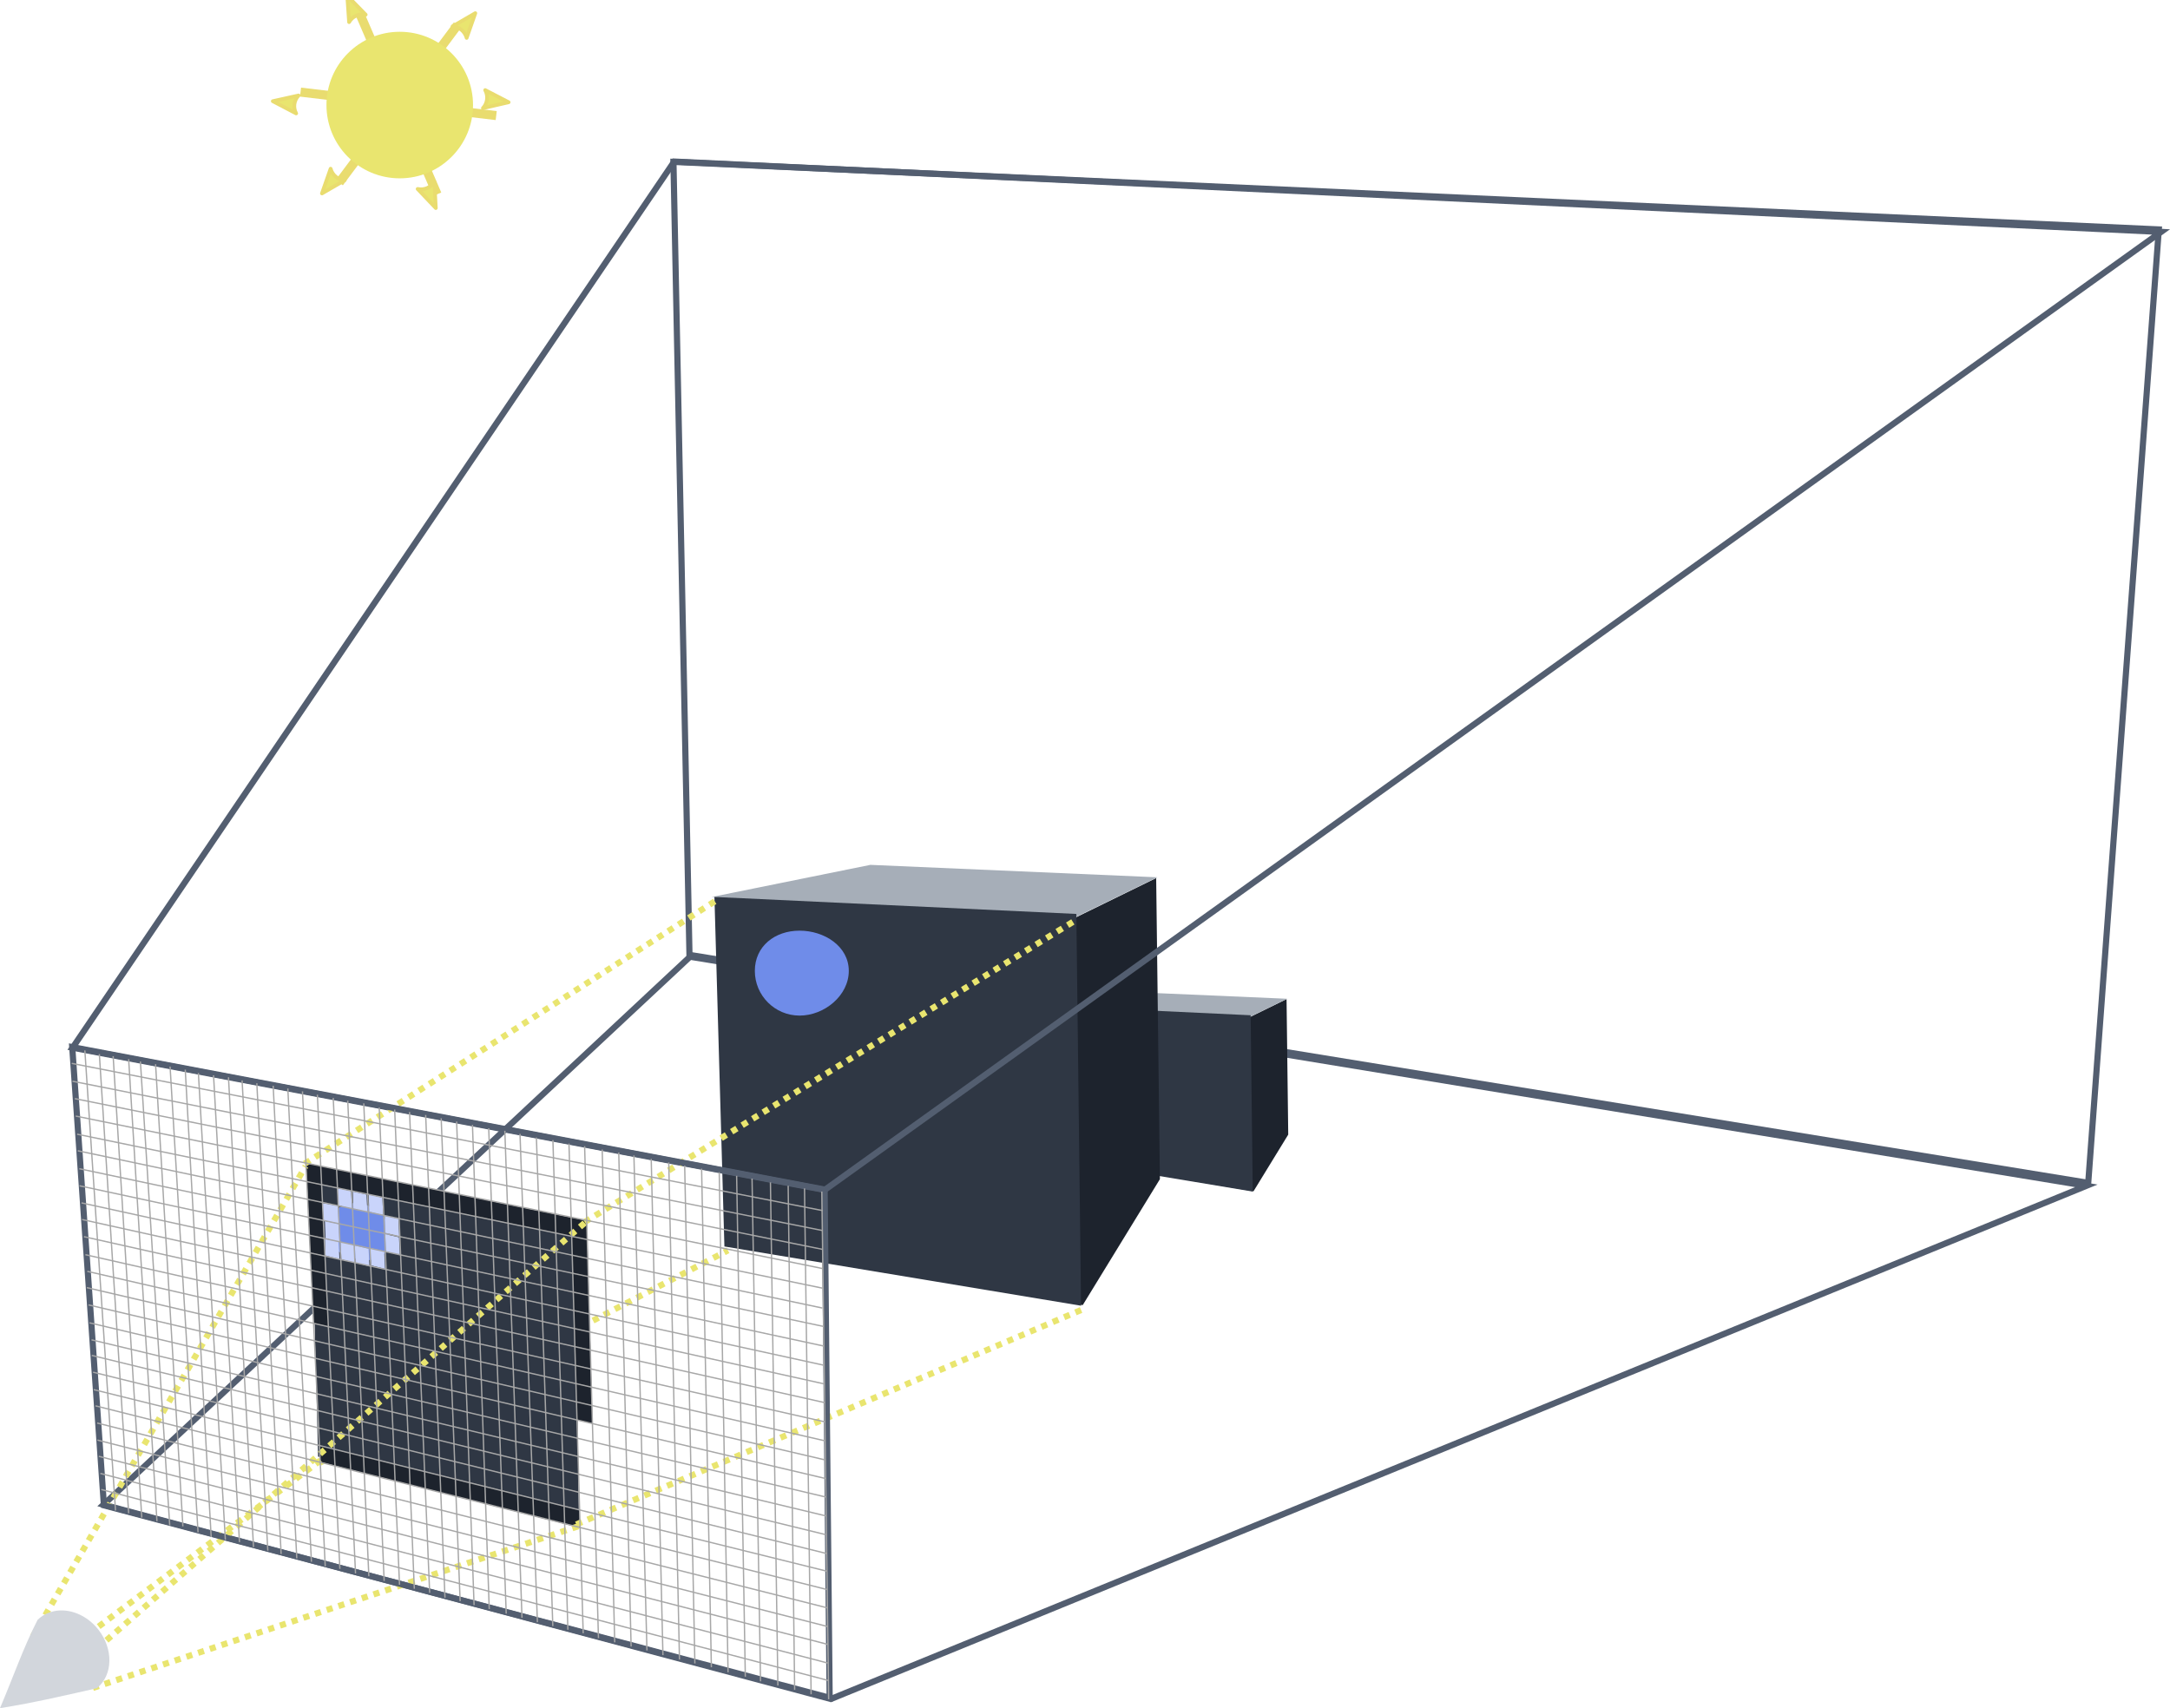 <?xml version="1.0" encoding="UTF-8"?>
<svg class="animated inactive" width="176.74" height="139.14" enable-background="new 0 0 198.44 105.83" version="1.1" viewBox="0 0 45.778 19.42" xml:space="preserve" xmlns="http://www.w3.org/2000/svg" xmlns:cc="http://creativecommons.org/ns#" xmlns:dc="http://purl.org/dc/elements/1.1/" xmlns:rdf="http://www.w3.org/1999/02/22-rdf-syntax-ns#">
  <filter id="blur-filter" x="-2" y="-2" width="200" height="200">
    <feGaussianBlur in="SourceGraphic" stdDeviation="2"/>
  </filter><g fill="none" stroke-width=".13"><path d="m6.744 22.553 8.613-4.482" stroke="#e9e56f" stroke-dasharray="0.13, 0.13"/><path d="m2.183 23.437 12.374-11.561 29.456 4.834-26.486 10.827z" stroke="#535e70"/><path d="m14.207-4.894 0.338 16.731 29.508 4.81 1.489-20.116z" stroke="#535e70"/></g><g transform="matrix(.063 0 0 .063 -10.647 -11.007)" fill-rule="evenodd"><path d="m587.56 383.42 12.25-6 0.562 45.375-11.628 18.978-20.324-3.457z" fill="#1d232d"/><path d="m532.83 380.27 23.917-4.843 43.25 1.875-12.812 6.25z" fill="#a6aeb8"/><path d="m534.75 432.94 53.74 8.927-0.707-59.043-54.536-2.563z" fill="#2f3744"/></g><g transform="matrix(.14 0 0 .14 -59.583 -42.622)" fill-rule="evenodd"><path d="m587.56 383.42 12.25-6 0.562 45.375-11.628 18.978-20.324-3.457z" fill="#1d232d"/><path d="m532.83 380.27 23.917-4.843 43.25 1.875-12.812 6.25z" fill="#a6aeb8"/><path d="m534.75 432.94 53.74 8.927-0.707-59.043-54.536-2.563z" fill="#2f3744"/></g><path d="m1.532 13.795 12.691-18.696 31.366 1.485-28.192 20.213z" fill="none" stroke="#535e70" stroke-width=".13"/><g><path d="m6.71 22.423 5.501 1.262-0.072-6.044-5.582-1.213z" fill="#2f3744" fill-rule="evenodd"/><path d="m8.169 18.018c-0.087 0.307-0.438 0.296-0.785 0.198-0.347-0.098-0.557-0.427-0.47-0.734 0.087-0.307 0.441-0.485 0.785-0.378 0.557 0.173 0.557 0.607 0.47 0.914z" fill="#6f8ce9" style="paint-order:normal"/><path d="m17.906 12.175c0 0.521-0.516 0.943-1.038 0.943-0.521 0-0.944-0.422-0.944-0.943s0.422-0.849 0.944-0.849c0.521 0 1.038 0.328 1.038 0.849z" fill="#6f8ce9" style="paint-order:normal"/></g><g fill="#c9d4fb"><path d="m6.806 17.074 0.013 0.365 0.325 0.066-0.018-0.374z"/><path d="m7.118 16.753 0.013 0.365 0.294 0.075-0.018-0.373z"/><path d="m7.443 16.828 0.013 0.365 0.294 0.075-0.018-0.373z"/><path d="m7.777 16.889 0.013 0.365 0.294 0.075-0.018-0.373z"/><path d="m8.115 17.337 0.013 0.365 0.294 0.075-0.018-0.373z"/><path d="m8.128 17.729 0.013 0.365 0.294 0.075-0.018-0.374z"/><path d="m7.816 18.023 0.013 0.365 0.294 0.075-0.018-0.374z"/><path d="m7.487 17.97 0.013 0.365 0.294 0.075-0.018-0.373z"/><path d="m7.188 17.896 0.013 0.365 0.294 0.075-0.018-0.373z"/><path d="m6.854 17.816 0.013 0.365 0.294 0.075-0.018-0.373z"/><path d="m6.854 17.452 0.013 0.365 0.294 0.075-0.018-0.374z"/></g><path d="m6.612 19.614-0.154-3.384 5.923 1.217 0.119 4.276-0.338-0.075-0.101-3.867-5.282-1.094 0.149 2.997z" fill="#1d232d"/><path d="m6.749 22.193 5.48 1.362v0.369l-5.475-1.389z" fill="#1d232d"/><g fill="none"><g stroke="#e9e56f" stroke-dasharray="0.13, 0.13" stroke-width=".13"><path d="m6.428 16.243 8.736-5.59"/><path d="m12.334 17.474 10.406-6.398"/><path d="m12.158 23.854 10.757-4.57"/><path d="m0.695 26.218 5.75-9.922"/><path d="m6.764 22.501-5.394 4.039"/><path d="m12.196 23.893-10.341 3.445"/><path d="m12.333 17.492-10.962 9.57"/></g><path d="m1.524 13.783 15.872 3.006 0.106 10.722-15.31-4.06z" stroke="#535e70" stroke-width=".13"/><g stroke="#a7a7a7" stroke-width=".028"><path d="m1.79 13.853 0.647 9.707"/><path d="m2.714 23.617-0.618-9.686"/><path d="m2.387 13.974 0.604 9.736"/><path d="m3.311 23.787-0.597-9.75"/><path d="m2.962 14.087 0.618 9.785"/><path d="m3.858 23.894-0.576-9.75"/><path d="m3.588 14.194 0.59 9.828"/><path d="m4.455 24.121-0.547-9.863"/><path d="m4.185 14.329 0.569 9.849"/><path d="m5.052 24.227-0.547-9.849"/><path d="m5.348 24.332-0.528-9.912"/><path d="m5.107 14.486 0.543 9.922"/><path d="m5.931 24.478-0.513-9.932"/><path d="m5.763 14.599 0.498 9.972"/><path d="m6.57 24.641-0.498-9.985"/><path d="m6.381 14.717 0.48 10.022"/><path d="m7.17 24.792-0.475-10.005"/><path d="m7.03 14.857 0.47 10.03"/><path d="m7.781 24.947-0.445-10.035"/><path d="m7.674 14.97 0.43 10.076"/><path d="m8.428 25.126-0.428-10.068"/><path d="m8.326 15.101 0.414 10.11"/><path d="m9.064 25.296-0.424-10.143"/><path d="m8.98 15.215 0.407 10.184"/><path d="m9.707 25.473-0.4-10.188"/><path d="m9.633 15.354 0.368 10.203"/><path d="m10.321 25.641-0.354-10.217"/><path d="m10.31 15.495 0.369 10.241"/><path d="m11.012 25.825-0.362-10.277"/><path d="m10.97 15.614 0.367 10.303"/><path d="m11.662 25.999-0.346-10.308"/><path d="m11.664 15.745 0.316 10.33"/><path d="m12.303 26.15-0.3-10.332"/><path d="m12.333 15.873 0.292 10.38"/><path d="m12.968 26.341-0.264-10.397"/><path d="m13.053 16.006 0.261 10.423"/><path d="m13.648 26.513-0.275-10.445"/><path d="m13.738 16.143 0.247 10.468"/><path d="m14.334 26.704-0.226-10.488"/><path d="m14.444 16.283 0.215 10.504"/><path d="m15.007 26.867-0.206-10.519"/><path d="m15.173 16.424 0.186 10.55"/><path d="m15.723 27.066-0.183-10.568"/><path d="m15.865 16.557 0.179 10.607"/><path d="m16.41 27.253-0.157-10.616"/><path d="m16.627 16.709 0.137 10.635"/><path d="m17.111 27.437-0.139-10.672"/><path d="m17.337 16.831 0.144 10.711"/><path d="m1.512 14.126 15.846 3.107"/><path d="m17.348 17.652-15.819-3.149"/><path d="m1.579 14.87 15.772 3.18"/><path d="m17.348 18.454-15.75-3.216"/><path d="m1.626 15.62 15.721 3.248"/><path d="m17.347 19.288-15.707-3.318"/><path d="m1.673 16.349 15.702 3.328"/><path d="m17.376 20.09-15.698-3.381"/><path d="m1.72 17.07 15.655 3.424"/><path d="m17.393 20.89-15.66-3.469"/><path d="m1.772 17.783 15.626 3.501"/><path d="m17.398 21.689-15.596-3.526"/><path d="m1.841 18.514 15.571 3.578"/><path d="m17.4 22.491-15.568-3.633"/><path d="m1.867 19.222 15.547 3.663"/><path d="m17.421 23.276-15.533-3.676"/><path d="m1.931 19.959 15.488 3.714"/><path d="m17.419 24.069-15.483-3.781"/><path d="m1.964 20.642 15.471 3.825"/><path d="m17.441 24.84-15.464-3.83"/></g></g><path d="m2.015 21.352 15.433 3.876" fill="#1d232d" stroke="#a7a7a7" stroke-width=".028"/><g fill="none" stroke="#a7a7a7" stroke-width=".028"><path d="m17.448 25.613-15.399-3.899"/><path d="m2.054 22.074 15.401 3.933"/><path d="m17.456 26.383-15.37-3.966"/><path d="m2.117 22.778 15.343 4"/><path d="m17.472 27.146-15.335-4.029"/></g><path d="m1.135 25.685c-0.108 0.023-0.207 0.069-0.29 0.136-0.02 0.016-0.039 0.033-0.057 0.051v-0.003 0.008c-0.298 0.582-0.515 1.213-0.788 1.853 0.704-0.11 1.491-0.295 2.044-0.421 0.341-0.276 0.353-0.83 0.027-1.241-0.239-0.301-0.606-0.452-0.931-0.384z" fill="#d2d6dc" style="paint-order:normal"/><g fill="#e9e56f"><g fill-rule="evenodd" stroke="#e9dc6f" stroke-width=".191px"><path d="m8.409-6.118-0.822-1.91"/><path d="m8.406-6.114 1.245-1.666"/><path d="m8.401-6.115 2.067 0.244"/><path d="m8.399-6.12 0.822 1.91"/><path d="m8.402-6.123-1.245 1.666"/><path d="m8.407-6.122-2.067-0.244"/></g><g stroke="#e9dc6f" stroke-width="2.648"><g transform="matrix(.02 -.158 .158 .02 -43.125 67.339)"><path d="m501.47 274.25-1.205 3.278-1.205-3.278c0.712 0.524 1.685 0.521 2.411 0z" fill="#e9e56f" fill-rule="evenodd" stroke="#e9dc6f" stroke-linejoin="round" stroke-width=".497"/></g><g transform="matrix(.021 -.157 -.158 -.021 39.099 78.195)"><path d="m501.47 274.25-1.205 3.278-1.205-3.278c0.712 0.524 1.685 0.521 2.411 0z" fill="#e9e56f" fill-rule="evenodd" stroke="#e9dc6f" stroke-linejoin="round" stroke-width=".497"/></g><g transform="matrix(.145 -.065 -.065 -.145 -47.173 64.362)"><path d="m501.47 274.25-1.205 3.278-1.205-3.278c0.712 0.524 1.685 0.521 2.411 0z" fill="#e9e56f" fill-rule="evenodd" stroke="#e9dc6f" stroke-linejoin="round" stroke-width=".497"/></g><g transform="matrix(-.146 .063 .063 .146 64.748 -75.956)"><path d="m501.47 274.25-1.205 3.278-1.205-3.278c0.712 0.524 1.685 0.521 2.411 0z" fill="#e9e56f" fill-rule="evenodd" stroke="#e9dc6f" stroke-linejoin="round" stroke-width=".497"/></g><g transform="matrix(-.123 -.101 -.101 .122 96.355 12.44)"><path d="m501.47 274.25-1.205 3.278-1.205-3.278c0.712 0.524 1.685 0.521 2.411 0z" fill="#e9e56f" fill-rule="evenodd" stroke="#e9dc6f" stroke-linejoin="round" stroke-width=".497"/></g><g transform="matrix(.123 .101 .101 -.122 -79.536 -24.7)"><path d="m501.47 274.25-1.205 3.278-1.205-3.278c0.712 0.524 1.685 0.521 2.411 0z" fill="#e9e56f" fill-rule="evenodd" stroke="#e9dc6f" stroke-linejoin="round" stroke-width=".497"/></g></g><circle cx="8.433" cy="-6.093" r="1.546" style="paint-order:normal"/></g></svg>
